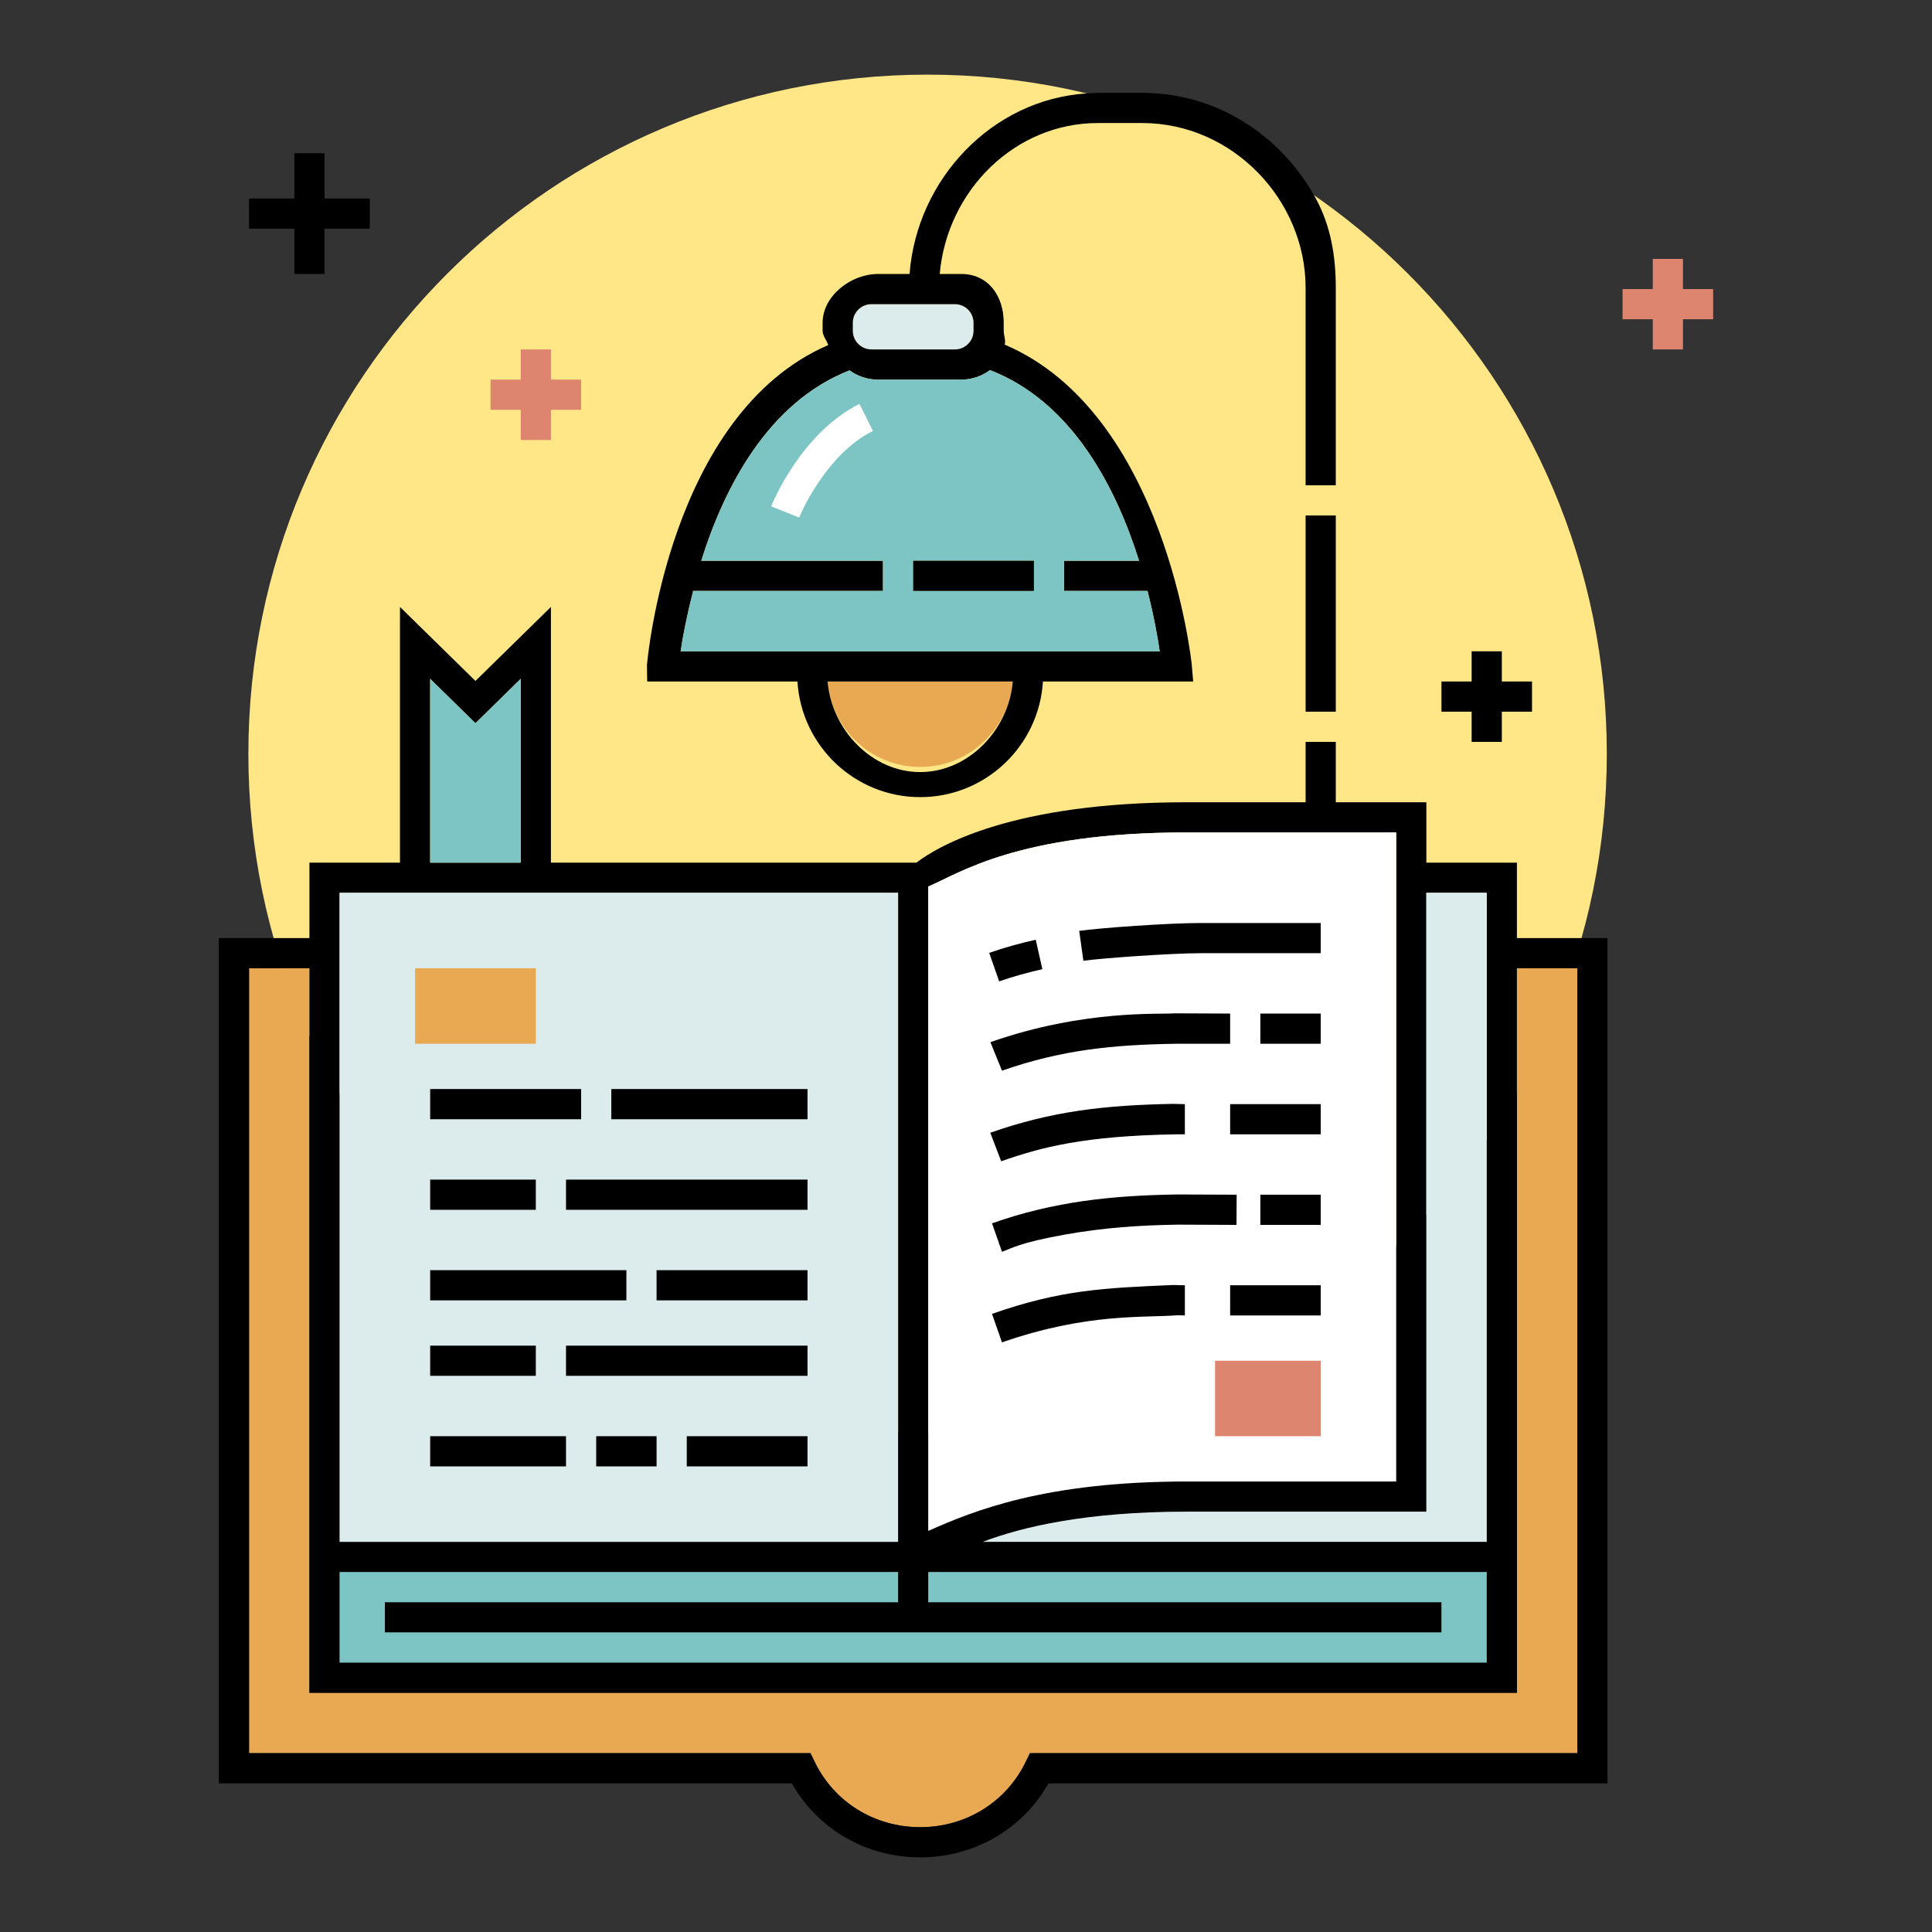 <?xml version="1.0" encoding="utf-8"?>
<!-- Generator: Adobe Illustrator 16.0.0, SVG Export Plug-In . SVG Version: 6.00 Build 0)  -->
<!DOCTYPE svg PUBLIC "-//W3C//DTD SVG 1.1//EN" "http://www.w3.org/Graphics/SVG/1.1/DTD/svg11.dtd">
<svg version="1.1" id="Studying" xmlns="http://www.w3.org/2000/svg" xmlns:xlink="http://www.w3.org/1999/xlink" x="0px" y="0px"
	 width="512px" height="512px" viewBox="0 0 512 512" enable-background="new 0 0 512 512" xml:space="preserve">
<rect x="0" y="0" width="512" height="512" fill="#333333" stroke="none"/>
<path fill="#FFE787" d="M425.82,199.781c0,99.414-80.59,180-179.998,180c-99.41,0-180-80.586-180-180c0-99.41,80.59-180,180-180
	C345.23,19.781,425.82,100.371,425.82,199.781z"/>
<path fill="#E9A953" d="M402,256.605c0,112.977,0,89.699,0,192.004H82c0-151.582,0,111.773,0-192.004H66v208.004h148.793l1.09,2.262
	c5.152,10.699,15.873,17.348,27.979,17.348s22.826-6.648,27.975-17.344l1.094-2.266H418V256.605H402z"/>
<path d="M402,248.605v-20h-24v-16h-24v-16h-8v16h-31.551c-46.051,0-65.686,11.516-71.59,16c-22.467,0-68.859,0-96.859,0v-67.758
	l-20,19.609l-20-19.609v67.758H82v20h-9.42H58v224.004h151.857c6.863,12.156,19.668,19.609,34.004,19.609
	c14.338,0,27.139-7.453,34.002-19.609H426V248.605h-6.938H402z M126,191.66l12-11.766v48.711h-24v-48.711L126,191.66z M238,236.605
	v172.004H90V236.605H238z M370,392.609h-55.551c-37.395,0-56.449,7.734-68.449,13.094c0-66.41,0-109.414,0-170.766
	c8-3.336,23.617-14.332,68.449-14.332H370V392.609z M394,408.609H260.457c10.398-3.969,27.453-8,53.992-8H378V236.605h16V408.609z
	 M90,416.609h148v8H102v8c76,0,236,0,280,0v-8H246v-8h148v24H90V416.609z M418,464.609H272.93l-1.094,2.266
	c-5.148,10.695-15.869,17.344-27.975,17.344s-22.826-6.648-27.979-17.348l-1.09-2.262H66V256.605h16c0,112.977,0,89.699,0,192.004
	h320V256.605h16V464.609z"/>
<path fill="#7DC4C4" d="M394,416.609H246v8h136v8c-44,0-204,0-280,0v-8h136v-8H90v24h304V416.609z"/>
<polygon fill="#7DC4C4" points="138,228.605 138,179.895 126,191.66 114,179.895 114,228.605 "/>
<path fill="#E9A953" d="M219.332,180.605c1.018,12.652,11.619,22.645,24.529,22.645s23.51-9.992,24.529-22.645H219.332z"/>
<rect x="90" y="236.605" fill="#DCEBEB" width="148" height="172.004"/>
<path fill="#DCEBEB" d="M378,400.609h-63.551c-26.539,0-43.594,4.031-53.992,8H394V236.605h-16V400.609z"/>
<path fill="#DCEBEB" d="M258,85.555c0-2.734-2.215-4.949-4.945-4.949h-22.109c-2.73,0-4.945,2.215-4.945,4.949v2.105
	c0,2.73,2.215,4.945,4.945,4.945h22.109c2.73,0,4.945-2.215,4.945-4.945V85.555z"/>
<polygon points="390,196.605 398,196.605 398,188.605 406,188.605 406,180.605 398,180.605 398,172.605 390,172.605 390,180.605 
	382,180.605 382,188.605 390,188.605 "/>
<polygon points="78,72.605 86,72.605 86,60.605 98,60.605 98,52.605 86,52.605 86,40.605 78,40.605 78,52.605 66,52.605 66,60.605 
	78,60.605 "/>
<rect x="346" y="136.605" width="8" height="52"/>
<path d="M348.813,52.801c-8.945-16.57-26-28.195-46.129-28.195h-11.766c-1.027,0-2.035,0.102-3.051,0.164
	c-24.883,1.613-44.887,22.621-46.826,47.836h-8.391c-7.139,0-14.65,5.809-14.65,12.949v2.105c0,1.328,1.113,2.582,1.484,3.789
	c-42.336,18.324-47.971,84.055-48.035,84.824l0.064,4.332h39.818c1.037,17.066,15.209,30.645,32.529,30.645
	c17.318,0,31.494-13.578,32.529-30.645h39.816l-0.363-4.332c-0.063-0.773-7.004-66.789-49.586-84.945
	c0.348-1.172-0.258-2.387-0.258-3.668v-2.105c0-7.141-4.105-12.949-11.24-12.949h-5.723c1.959-22.18,19.982-40,41.881-40h11.766
	c23.98,0,43.316,20.398,43.316,43.648v52.352h8V76.254C354,67.867,352.637,59.891,348.813,52.801z M243.861,204.605
	c-12.91,0-23.512-11.348-24.529-24h49.059C267.371,193.258,256.771,204.605,243.861,204.605z M301.859,148.605H282v8
	c4,0,22.512,0,22.105,0c1.688,6.645,2.703,12.363,3.23,16H180.379c0.533-3.719,1.541-9.035,3.293-15.867
	c-0.039-0.039-0.053-0.094-0.094-0.133c0,0,0.094,0,0.127,0H234v-8h-48.16c5.936-18.957,17.455-41.902,39.293-50.449
	c2.125,1.527,4.709,2.449,7.518,2.449h22.109c2.852,0,5.467-0.957,7.607-2.523C284.313,106.563,295.895,129.59,301.859,148.605z
	 M258,87.66c0,2.73-2.213,4.945-4.943,4.945h-22.113c-2.73,0-4.943-2.215-4.943-4.945v-2.105c0-2.734,2.213-4.949,4.943-4.949
	h22.113c2.73,0,4.943,2.215,4.943,4.949V87.66z"/>
<rect x="242" y="148.605" fill="none" width="32" height="8"/>
<path fill="#7DC4C4" d="M304.105,156.605c0.406,0-18.105,0-22.105,0v-8h19.859c-5.965-19.016-17.547-42.043-39.492-50.523
	c-2.141,1.566-4.756,2.523-7.607,2.523H232.65c-2.809,0-5.393-0.922-7.518-2.449c-21.838,8.547-33.357,31.492-39.293,50.449H234v8
	h-50.295c-0.012,0.047-0.02,0.086-0.033,0.133c-1.752,6.832-2.76,12.148-3.293,15.867h126.957
	C306.809,168.969,305.793,163.25,304.105,156.605z M274,156.605h-32v-8h32V156.605z"/>
<path fill="#FFFFFF" d="M227.758,107.039c-15.498,7.75-23.082,26.359-23.398,27.148l7.43,2.969
	c0.064-0.164,6.738-16.559,19.547-22.961L227.758,107.039z"/>
<path fill="#FFFFFF" d="M314.449,220.605c-44.832,0-60.449,10.996-68.449,14.332v170.766c12-5.359,31.055-13.094,68.449-13.094H370
	V220.605H314.449z"/>
<rect x="242" y="148.605" width="32" height="8"/>
<polygon fill="#DE856F" points="138,116.605 146,116.605 146,108.605 154,108.605 154,100.605 146,100.605 146,92.605 138,92.605 
	138,100.605 130,100.605 130,108.605 138,108.605 "/>
<polygon fill="#DE856F" points="446,68.605 438,68.605 438,76.605 430,76.605 430,84.605 438,84.605 438,92.605 446,92.605 
	446,84.605 454,84.605 454,76.605 446,76.605 "/>
<rect x="114" y="288.605" width="40" height="8.004"/>
<rect x="150" y="312.609" width="64" height="8"/>
<rect x="114" y="336.609" width="52" height="8"/>
<rect x="150" y="356.609" width="64" height="8"/>
<rect x="110" y="256.605" fill="#E9A953" width="32" height="20"/>
<rect x="114" y="380.609" width="36" height="8"/>
<rect x="158" y="380.609" width="16" height="8"/>
<rect x="182" y="380.609" width="32" height="8"/>
<rect x="162" y="288.605" width="52" height="8.004"/>
<rect x="114" y="312.609" width="28" height="8"/>
<rect x="174" y="336.609" width="40" height="8"/>
<rect x="114" y="356.609" width="28" height="8"/>
<path d="M311.703,300.609H314v-8l-3.211-0.07c-17.969,0.328-32.098,1.938-48.352,7.648l2.883,7.555
	C276.023,304.012,287.293,301.008,311.703,300.609z"/>
<rect x="334" y="268.605" width="16" height="8"/>
<path d="M276.238,256.84l-1.758-7.805c-4.164,0.938-8.301,2.074-12.332,3.484l2.641,7.551
	C268.496,258.773,272.375,257.715,276.238,256.84z"/>
<path d="M286,246.688l1.109,7.922c4.949-0.688,23.258-2.004,31.262-2.004H350v-8h-31.629C309.48,244.605,291.539,245.91,286,246.688
	z"/>
<path d="M262.895,324.188l2.641,7.555c2.453-0.859,4.473-2.387,16.59-4.551c10.535-1.879,19.93-2.488,30.145-2.652
	c0,0,2.746,0,15.414,0.07l0.039-8c-7.625-0.039-15.629-0.066-15.629-0.066C294.527,316.828,279.469,318.367,262.895,324.188z"/>
<rect x="334" y="316.609" width="16" height="8"/>
<rect x="326" y="292.609" width="24" height="8"/>
<path d="M262.895,348.188l2.641,7.555c22.691-7.906,37.773-6.449,46.746-7.203l-0.844-0.008c0.262,0.012,2.563,0.078,2.563,0.078v-8
	l-3.148-0.07C292.828,341.328,281.254,341.742,262.895,348.188z"/>
<rect x="326" y="340.609" width="24" height="8"/>
<path d="M265.535,283.738c15.91-5.539,29.324-6.867,46.168-7.133H326v-8l-14.758-0.063c-3.574,0.359-23.848-1.109-48.773,7.645
	L265.535,283.738z"/>
<rect x="322" y="360.609" fill="#DE856F" width="28" height="20"/>
</svg>
